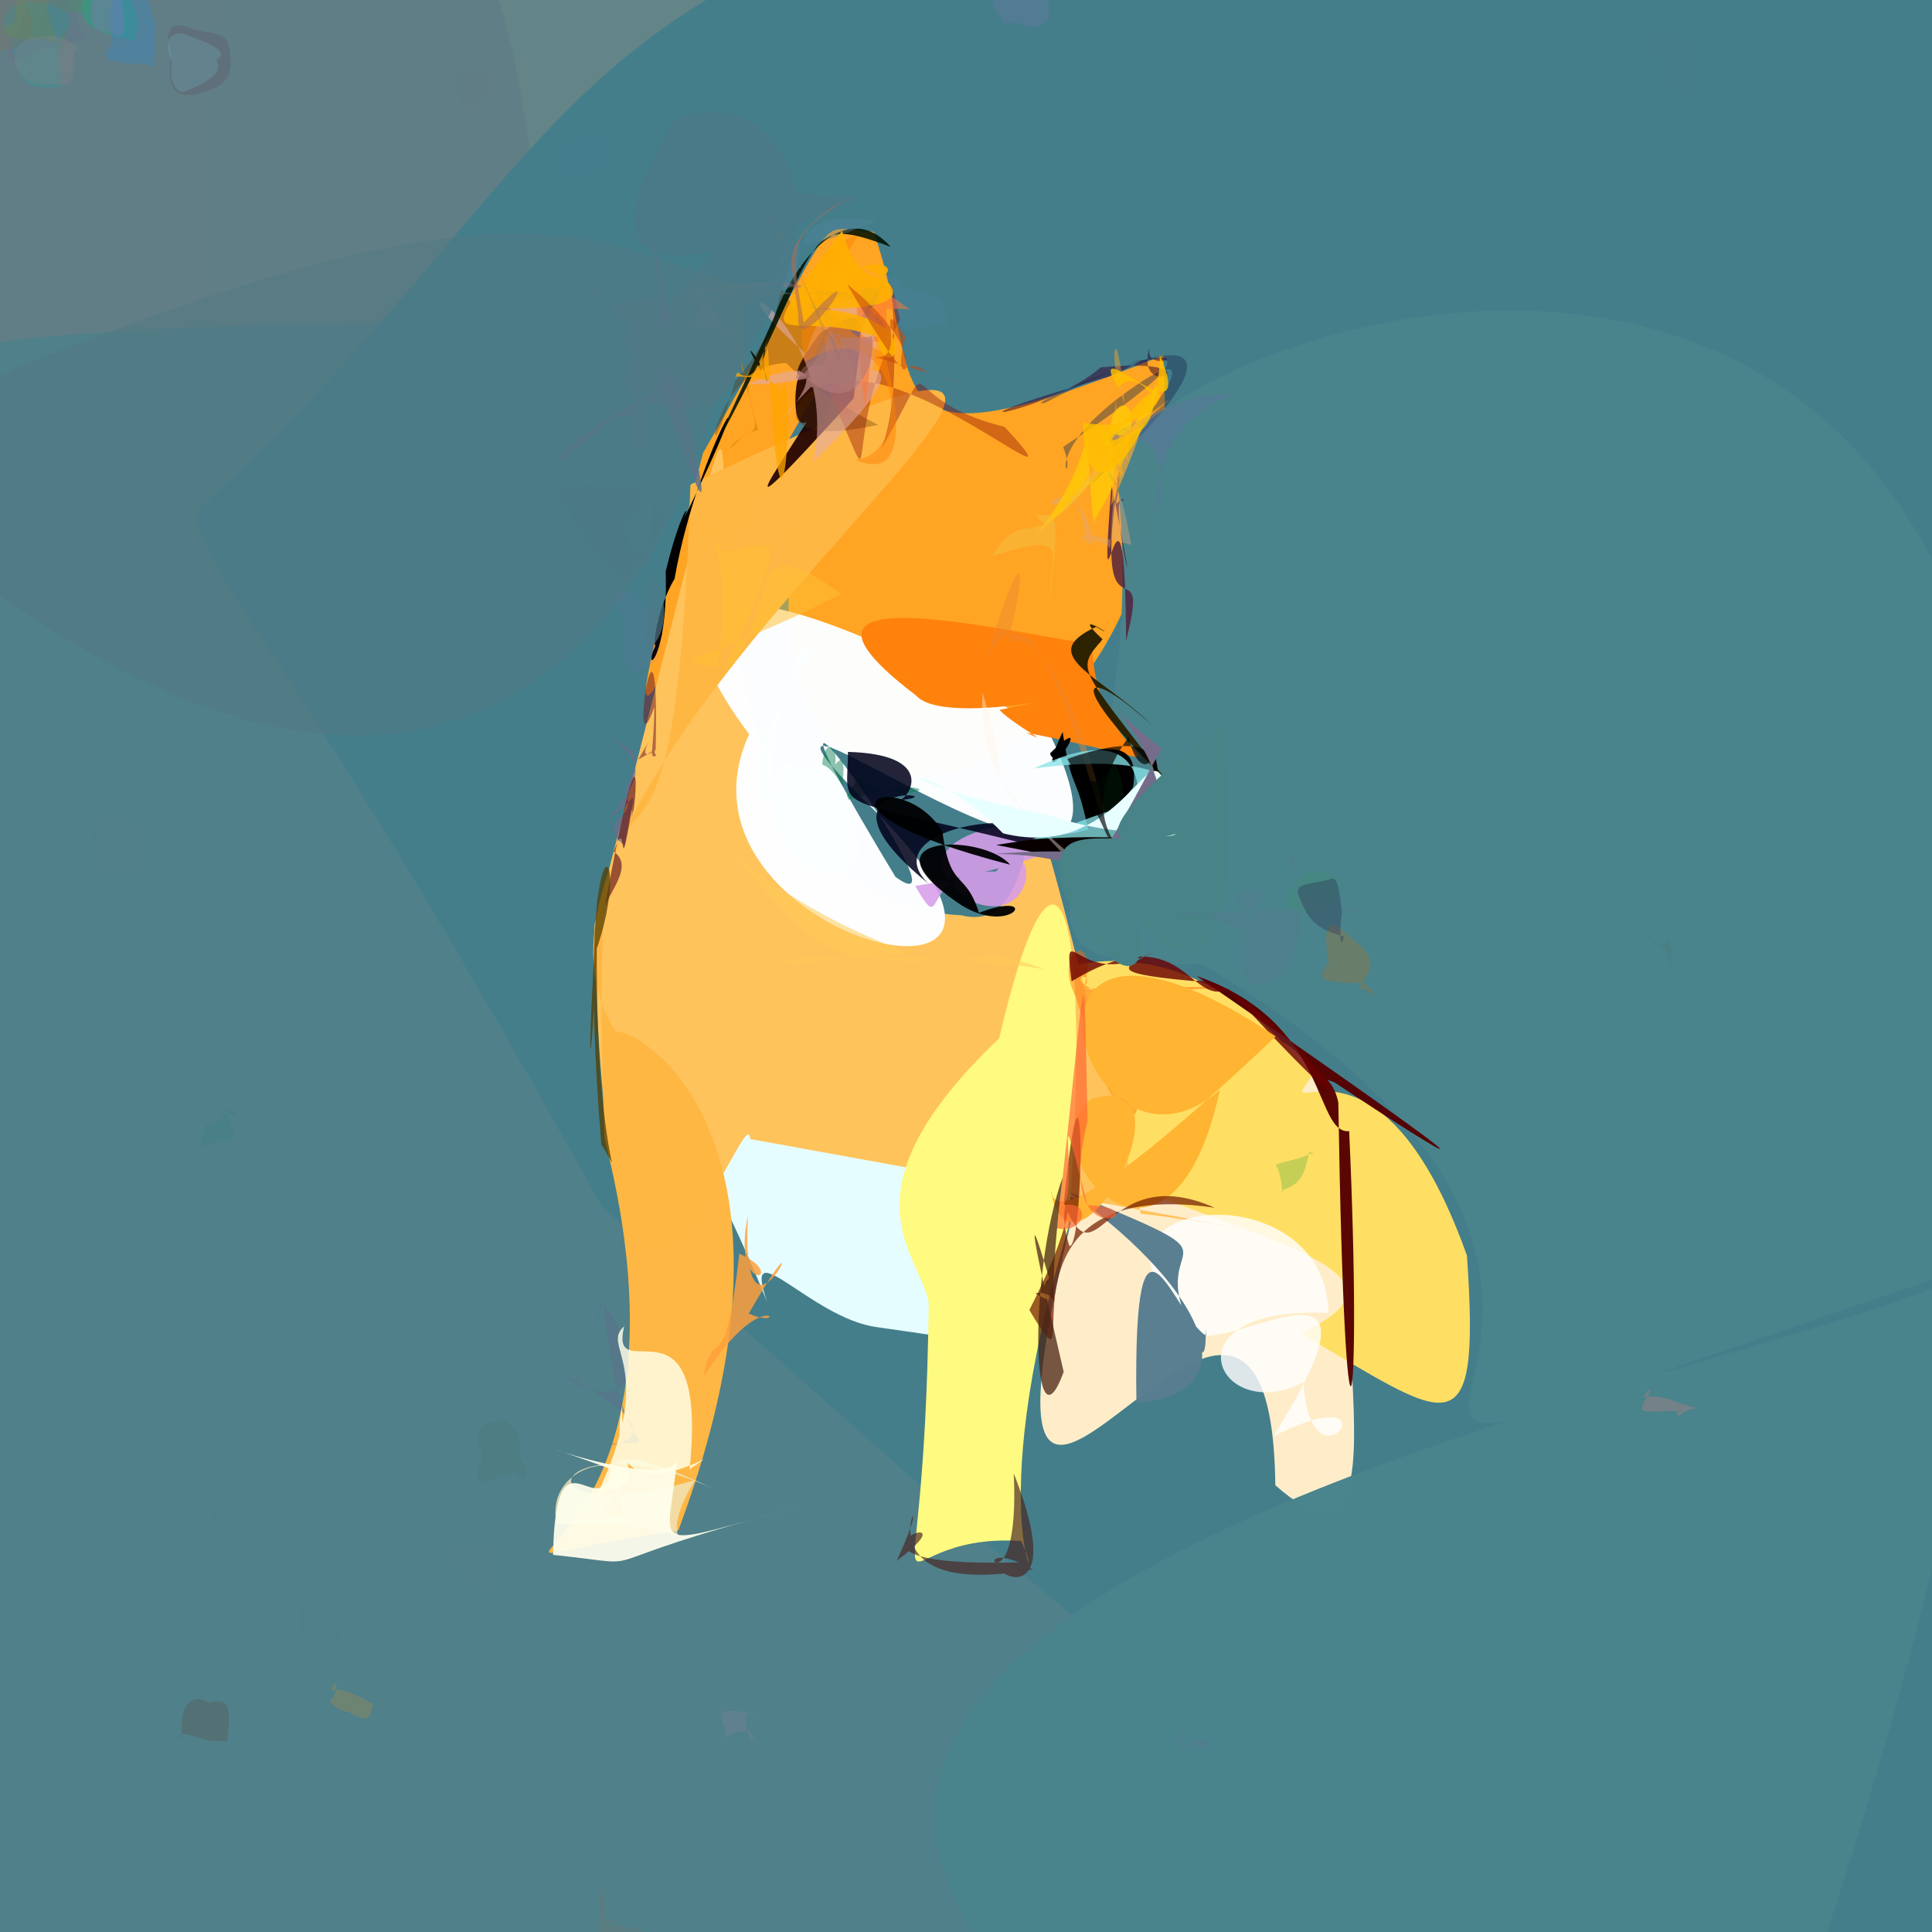 <?xml version="1.0" ?>
<svg xmlns="http://www.w3.org/2000/svg" version="1.1" width="512" height="512">
  <defs/>
  <g>
    <path stroke-width="0" fill="rgb(99, 133, 136)" opacity="1.03" stroke="rgb(139, 182, 153)" stroke-opacity="1.0" stroke-linecap="round" stroke-linejoin="round" d="M 223.798 2.513 C 161.923 4.575 193.451 50.392 67.523 130.237 C 58.177 122.419 55.588 110.844 52.616 86.841 C 57.407 -68.946 69.321 -69.693 85.618 -59.828 C 196.878 -32.084 204.852 -25.482 223.798 2.513"/>
    <path stroke-width="0" fill="rgb(97, 126, 134)" opacity="0.993" stroke="rgb(108, 164, 111)" stroke-opacity="1.0" stroke-linecap="round" stroke-linejoin="round" d="M 145.139 83.201 C 155.117 158.335 160.428 170.85 98.685 172.373 C -60.779 166.43 -47.741 136.505 -41.065 85.294 C -38.506 -35.473 -31.484 -40.575 48.649 -37.214 C 114.493 -39.501 134.158 -47.025 145.139 83.201"/>
    <path stroke-width="0" fill="rgb(80, 128, 137)" opacity="1.035" stroke="rgb(245, 97, 201)" stroke-opacity="1.0" stroke-linecap="round" stroke-linejoin="round" d="M 491.516 531.055 C 350.871 582.886 327.623 574.882 -39.528 555.348 C -75.762 413.137 -51.653 351.971 -48.41 136.376 C -55.071 98.174 -58.583 85.673 145.43 85.148 C 263.018 78.983 394.339 31.68 491.516 531.055"/>
    <path stroke-width="0" fill="rgb(68, 126, 139)" opacity="1.006" stroke="rgb(144, 236, 18)" stroke-opacity="1.0" stroke-linecap="round" stroke-linejoin="round" d="M 552.983 549.49 C 343.72 509.319 284.273 423.63 159.765 320.22 C 77.066 170.756 57.999 159.913 51.473 136.012 C 177.527 21.584 128.072 -31.56 449.241 -54.355 C 555.063 -124.773 573.009 -219.415 552.983 549.49"/>
    <path stroke-width="0" fill="rgb(262, 237, 202)" opacity="1.024" stroke="rgb(5, 212, 198)" stroke-opacity="1.0" stroke-linecap="round" stroke-linejoin="round" d="M 373.582 366.139 C 338.491 302.657 380.621 431.522 337.975 393.594 C 336.695 286.778 244.184 477.931 287.014 311.051 C 240.265 245.595 287.623 227.956 281.203 305.587 C 376.277 218.669 342.384 338.329 373.582 366.139"/>
    <path stroke-width="0" fill="rgb(230, 253, 259)" opacity="1.013" stroke="rgb(249, 203, 117)" stroke-opacity="1.0" stroke-linecap="round" stroke-linejoin="round" d="M 257.211 344.338 C 241.662 356.013 288.433 359.537 232.404 351.707 C 214.913 349.381 196.506 325.346 203.273 344.985 C 184.888 299.258 175.527 297.961 189.145 295.972 C 263.698 316.223 252.032 282.727 257.211 344.338"/>
    <path stroke-width="0" fill="rgb(263, 223, 99)" opacity="1.067" stroke="rgb(30, 163, 36)" stroke-opacity="1.0" stroke-linecap="round" stroke-linejoin="round" d="M 388.747 332.725 C 392.502 386.104 383.828 376.105 344.627 353.372 C 381.853 336.097 326.88 327.903 283.276 307.199 C 222.852 281.171 294.991 216.722 347.696 285.213 C 336.368 300.173 365.014 266.092 388.747 332.725"/>
    <path stroke-width="0" fill="rgb(270, 164, 35)" opacity="1.023" stroke="rgb(133, 105, 67)" stroke-opacity="1.0" stroke-linecap="round" stroke-linejoin="round" d="M 308.225 94.188 C 318.639 240.204 145.637 251.754 234.426 74.286 C 175.743 165.47 153.643 244.653 186.314 120.053 C 225.678 51.599 214.159 60.842 231.54 61.422 C 246.156 103.595 227.644 126.717 308.225 94.188"/>
    <path stroke-width="0" fill="rgb(285, 195, 92)" opacity="1.038" stroke="rgb(116, 144, 4)" stroke-opacity="1.0" stroke-linecap="round" stroke-linejoin="round" d="M 302.335 321.643 C 317.004 323.017 390.484 336.754 198.791 301.856 C 198.397 287.511 160.345 405.305 157.541 245.097 C 230.92 -34.373 144.235 236.977 254.851 242.57 C 286.786 250.675 257.595 143.593 302.335 321.643"/>
    <path stroke-width="0" fill="rgb(253, 258, 257)" opacity="0.988" stroke="rgb(156, 157, 240)" stroke-opacity="1.0" stroke-linecap="round" stroke-linejoin="round" d="M 228.684 211.782 C 299.841 279.772 171.272 249.161 199.14 193.332 C 305.858 312.868 169.622 120.731 238.664 234.634 C 181.529 189.635 142.146 117.189 277.691 193.45 C 315.528 270.123 178.321 160.872 228.684 211.782"/>
    <path stroke-width="0" fill="rgb(297, 183, 68)" opacity="0.993" stroke="rgb(91, 111, 177)" stroke-opacity="1.0" stroke-linecap="round" stroke-linejoin="round" d="M 169.046 280.485 C 137.737 261.035 228.499 275.125 179.756 405.587 C 98.39 417.02 191.574 424.749 160.203 301.754 C 154.87 157.894 178.166 280.04 182.963 128.412 C 371.084 39.021 98.983 212.213 169.046 280.485"/>
    <path stroke-width="0" fill="rgb(276, 250, 128)" opacity="1.014" stroke="rgb(170, 171, 53)" stroke-opacity="1.0" stroke-linecap="round" stroke-linejoin="round" d="M 283.115 325.364 C 258.91 405.912 278.53 425.102 270.603 408.37 C 229.833 405.782 244.972 444.911 246.124 345.239 C 243.649 331.772 221.829 316.163 264.786 275.161 C 279.71 210.969 289.833 237.688 283.115 325.364"/>
    <path stroke-width="0" fill="rgb(241, 229, 188)" opacity="0.801" stroke="rgb(80, 92, 145)" stroke-opacity="1.0" stroke-linecap="round" stroke-linejoin="round" d="M 159.639 400.285 C 177.488 383.249 143.372 384.615 147.53 403.921 C 200.262 403.586 168.758 417.32 184.18 392.245 C 134.4 406.897 145.434 374.945 189.173 394.559 C 139.553 371.09 177.34 408.814 159.639 400.285"/>
    <path stroke-width="0" fill="rgb(269, 160, 60)" opacity="0.838" stroke="rgb(166, 64, 118)" stroke-opacity="1.0" stroke-linecap="round" stroke-linejoin="round" d="M 195.937 332.242 C 209.862 338.437 193.522 344.472 198.211 322.103 C 195.911 366.477 219.401 311.544 198.433 348.094 C 209.618 353.203 202.814 338.885 186.244 365.232 C 189.575 349.213 191.753 368.183 195.937 332.242"/>
    <path stroke-width="0" fill="rgb(286, 272, 238)" opacity="0.936" stroke="rgb(50, 94, 209)" stroke-opacity="1.0" stroke-linecap="round" stroke-linejoin="round" d="M 179.574 385.236 C 177.23 412.401 169.342 410.314 213.715 398.836 C 148.692 415.647 176.966 415.278 146.561 412.051 C 147.258 376.511 158.679 404.825 161.95 389.316 C 119.963 374.15 181.734 398.939 179.574 385.236"/>
    <path stroke-width="0" fill="rgb(73, 131, 139)" opacity="0.991" stroke="rgb(72, 30, 75)" stroke-opacity="1.0" stroke-linecap="round" stroke-linejoin="round" d="M 443.409 624.122 C -27.958 436.508 497.737 363.215 520.661 336.221 C 264.656 422.476 495.402 361.081 318.786 255.591 C 246.376 257.563 309.807 225.144 295.213 120.121 C 343.998 61.226 696.791 -14.586 443.409 624.122"/>
    <path stroke-width="0" fill="rgb(207, 126, -2)" opacity="0.573" stroke="rgb(146, 236, 81)" stroke-opacity="1.0" stroke-linecap="round" stroke-linejoin="round" d="M 193.776 83.781 C 199.202 114.325 203.444 112.509 196.594 115.723 C 190.665 122.654 194.508 115.251 200.833 113.953 C 198.468 103.818 197.748 103.227 198.556 105.201 C 197.327 97.301 201.462 117.026 193.776 83.781"/>
    <path stroke-width="0" fill="rgb(83, 34, 60)" opacity="0.841" stroke="rgb(33, 182, 73)" stroke-opacity="1.0" stroke-linecap="round" stroke-linejoin="round" d="M 294.549 128.423 C 304.564 177.215 292.462 128.249 298.056 132.591 C 294.413 132.381 295.9 138.348 297.048 122.16 C 288.242 175.879 305.78 141.352 298.424 169.757 C 298.114 109.331 290.754 178.961 294.549 128.423"/>
    <path stroke-width="0" fill="rgb(276, 130, 12)" opacity="1.139" stroke="rgb(149, 5, 211)" stroke-opacity="1.0" stroke-linecap="round" stroke-linejoin="round" d="M 271.926 194.157 C 280.063 197.972 268.519 192.057 264.864 188.129 C 293.728 181.955 250.232 192.745 242.822 184.359 C 187.339 142.22 310.272 179.697 289.488 168.37 C 288.302 205.439 327.232 204.96 271.926 194.157"/>
    <path stroke-width="0" fill="rgb(26, 43, 81)" opacity="0.423" stroke="rgb(172, 68, 187)" stroke-opacity="1.0" stroke-linecap="round" stroke-linejoin="round" d="M 301.177 102.065 C 294.985 106.578 333.349 77.392 288.665 128.8 C 327.269 93.438 322.26 83.376 276.944 106.753 C 265.632 109.193 351.526 72.413 281.76 118.44 C 286.569 131.111 272.54 121.367 301.177 102.065"/>
    <path stroke-width="0" fill="rgb(49, -15, 49)" opacity="0.507" stroke="rgb(63, 146, 150)" stroke-opacity="1.0" stroke-linecap="round" stroke-linejoin="round" d="M 293.552 99.885 C 287.891 102.393 309.244 93.398 299.426 96.047 C 319.304 92.186 302.702 99.914 304.683 91.698 C 300.066 107.89 325.06 94.362 291.68 97.344 C 278.257 109.429 239.49 115.332 293.552 99.885"/>
    <path stroke-width="0" fill="rgb(-11, -21, -42)" opacity="0.992" stroke="rgb(56, 242, 114)" stroke-opacity="1.0" stroke-linecap="round" stroke-linejoin="round" d="M 176.42 151.433 C 180.902 132.941 184.182 132.15 179.903 140.196 C 206.725 85.652 185.159 116.493 178.768 153.39 C 173.01 163.044 172.046 178.138 175.548 167.866 C 168.107 179.413 177.218 178.723 176.42 151.433"/>
    <path stroke-width="0" fill="rgb(32, -14, -17)" opacity="0.916" stroke="rgb(178, 75, 207)" stroke-opacity="1.0" stroke-linecap="round" stroke-linejoin="round" d="M 217.316 88.327 C 231.223 79.682 228.649 83.996 226.233 105.547 C 180.603 155.813 216.445 112.238 223.038 94.877 C 208.927 130.296 209.866 100.29 212.048 99.398 C 225.953 90.499 200.533 110.775 217.316 88.327"/>
    <path stroke-width="0" fill="rgb(-30, -14, 2)" opacity="1.025" stroke="rgb(224, 148, 224)" stroke-opacity="1.0" stroke-linecap="round" stroke-linejoin="round" d="M 288.895 222.4 C 291.849 210.74 283.546 230.459 300.264 208.679 C 303.386 188.541 278.694 205.653 278.324 199.601 C 293.152 185.199 271.655 215.529 281.617 193.949 C 284.246 211.336 285.046 203.073 288.895 222.4"/>
    <path stroke-width="0" fill="rgb(72, 36, 33)" opacity="0.675" stroke="rgb(108, 154, 4)" stroke-opacity="1.0" stroke-linecap="round" stroke-linejoin="round" d="M 237.63 413.629 C 252.446 381.663 220.458 425.662 273.836 415.874 C 249.227 409.028 286.885 436.665 268.663 390.493 C 270.371 428.014 255.286 408.052 270.042 414.044 C 210.315 415.731 261.588 395.698 237.63 413.629"/>
    <path stroke-width="0" fill="rgb(93, 111, 138)" opacity="0.542" stroke="rgb(168, 73, 157)" stroke-opacity="1.0" stroke-linecap="round" stroke-linejoin="round" d="M 147.669 363.431 C 194.361 386.85 141.821 383.118 167.807 382.36 C 173.047 382.024 163.097 382.558 159.942 344.669 C 147.162 384.323 154.716 363.479 159.539 344.821 C 172.544 362.178 167.173 377.526 147.669 363.431"/>
    <path stroke-width="0" fill="rgb(81, 42, -19)" opacity="0.312" stroke="rgb(34, 76, 145)" stroke-opacity="1.0" stroke-linecap="round" stroke-linejoin="round" d="M 232.714 112.59 C 196.346 120.597 213.262 96.251 227.191 102.652 C 192.905 64.84 218.697 72.572 194.794 101.093 C 182.67 144.287 190.502 72.306 226.334 105.111 C 231.416 74.565 171.054 80.876 232.714 112.59"/>
    <path stroke-width="0" fill="rgb(110, 29, 41)" opacity="0.534" stroke="rgb(146, 166, 166)" stroke-opacity="1.0" stroke-linecap="round" stroke-linejoin="round" d="M 173.922 200.223 C 171.821 201.282 173.326 198.791 173.416 187.385 C 166.154 207.776 174.903 148.778 173.755 198.74 C 166.842 203.741 175.936 189.776 169.149 201.281 C 176.936 197.011 172.097 198.156 173.922 200.223"/>
    <path stroke-width="0" fill="rgb(134, -36, -82)" opacity="0.373" stroke="rgb(228, 93, 111)" stroke-opacity="1.0" stroke-linecap="round" stroke-linejoin="round" d="M 233.566 118.926 C 241.542 98.491 232.294 57.063 238.522 84.578 C 221.446 119.234 235.068 137.966 219.334 102.888 C 238.047 91.114 290.312 139.24 266.234 113.144 C 234.397 105.211 250.638 89.325 233.566 118.926"/>
    <path stroke-width="0" fill="rgb(226, 172, 173)" opacity="0.565" stroke="rgb(205, 179, 25)" stroke-opacity="1.0" stroke-linecap="round" stroke-linejoin="round" d="M 198.268 101.708 C 237.212 85.876 186.634 131.862 214.874 102.555 C 247.875 111.068 226.106 53.06 213.534 93.729 C 181.182 65.263 223.519 84.238 215.545 122.296 C 256.628 82.496 217.051 103.685 198.268 101.708"/>
    <path stroke-width="0" fill="rgb(217, 170, 132)" opacity="0.398" stroke="rgb(205, 145, 103)" stroke-opacity="1.0" stroke-linecap="round" stroke-linejoin="round" d="M 289.906 145.044 C 285.853 119.318 269.902 140.444 284.71 131.182 C 292.491 152.368 280.029 138.244 293.762 144.611 C 295.234 151.302 293.328 109.293 299.832 144.403 C 275.148 137.734 293.49 146.05 289.906 145.044"/>
    <path stroke-width="0" fill="rgb(110, 109, 139)" opacity="0.693" stroke="rgb(177, 115, 184)" stroke-opacity="1.0" stroke-linecap="round" stroke-linejoin="round" d="M 154.429 189.603 C 169.413 201.903 171.184 197.133 165.489 210.097 C 169.945 217.485 156.78 216.874 165.514 224.099 C 168.49 206.301 169.864 210.856 161.373 217.022 C 172.865 202.516 170.219 201.696 154.429 189.603"/>
    <path stroke-width="0" fill="rgb(215, 157, 233)" opacity="0.875" stroke="rgb(248, 218, 2)" stroke-opacity="1.0" stroke-linecap="round" stroke-linejoin="round" d="M 290.848 225.267 C 301.117 194.359 318.784 222.145 242.535 234.8 C 251.072 249.325 242.953 230.594 263.908 230.95 C 275.095 218.542 275.861 245.163 258.631 239.336 C 227.432 220.623 287.015 210.206 290.848 225.267"/>
    <path stroke-width="0" fill="rgb(-15, 120, 74)" opacity="0.443" stroke="rgb(186, 43, 132)" stroke-opacity="1.0" stroke-linecap="round" stroke-linejoin="round" d="M 217.87 207.951 C 229.549 187.327 217.878 224.101 227.305 205.96 C 245.231 216.813 256.011 201.388 218.28 213.997 C 215.728 192.371 223.023 196.759 221.12 203.425 C 211.763 215.415 239.845 232.419 217.87 207.951"/>
    <path stroke-width="0" fill="rgb(269, 107, -23)" opacity="0.459" stroke="rgb(88, 236, 179)" stroke-opacity="1.0" stroke-linecap="round" stroke-linejoin="round" d="M 285.181 264.345 C 278.413 251.356 291.577 245.778 287.327 261.654 C 290.927 257.01 280.549 258.586 291.54 263.128 C 325.636 262.134 342.072 260.745 286.335 262.047 C 307.644 259.746 306.78 338.134 285.181 264.345"/>
    <path stroke-width="0" fill="rgb(-49, -22, 25)" opacity="0.858" stroke="rgb(41, 158, 147)" stroke-opacity="1.0" stroke-linecap="round" stroke-linejoin="round" d="M 224.708 199.261 C 224.749 216.679 217.727 209.663 281.973 226.196 C 278.877 211.191 230.42 218.893 245.98 234.128 C 211.369 205.734 255.236 210.542 238.442 212.022 C 241.406 211.071 247.779 199.871 224.708 199.261"/>
    <path stroke-width="0" fill="rgb(42, 33, -14)" opacity="0.981" stroke="rgb(238, 156, 136)" stroke-opacity="1.0" stroke-linecap="round" stroke-linejoin="round" d="M 305.164 192.08 C 291.716 178.846 274.11 173.667 290.469 166.129 C 298.445 170.787 282.232 160.123 292.186 169.417 C 285.108 177.697 285.613 176.166 309.343 207.095 C 280.955 179.096 287.144 175.677 305.164 192.08"/>
    <path stroke-width="0" fill="rgb(90, 13, 25)" opacity="0.624" stroke="rgb(186, 79, 101)" stroke-opacity="1.0" stroke-linecap="round" stroke-linejoin="round" d="M 167.357 215.027 C 168.077 213.254 167.066 220.114 167.59 213.858 C 167.55 223.917 172.332 174.591 159.935 242.143 C 159.573 238.299 168.749 229.77 162.651 225.723 C 166.484 214.086 163.656 236.532 167.357 215.027"/>
    <path stroke-width="0" fill="rgb(81, 62, 0)" opacity="0.738" stroke="rgb(57, 64, 14)" stroke-opacity="1.0" stroke-linecap="round" stroke-linejoin="round" d="M 157.332 267.575 C 157.567 266.904 157.601 284.567 157.542 253.156 C 169.251 221.214 151.629 208.671 159.349 303.316 C 166.786 314.599 156.709 310.309 158.309 237.352 C 155.009 294.423 156.958 277.796 157.332 267.575"/>
    <path stroke-width="0" fill="rgb(261, 261, 260)" opacity="0.816" stroke="rgb(6, 17, 173)" stroke-opacity="1.0" stroke-linecap="round" stroke-linejoin="round" d="M 345.428 366.281 C 347.319 398.332 371.94 363.501 337.473 380.597 C 375.908 319.425 314.29 368.113 314.431 349.377 C 279.345 317.429 351.182 308.965 352.074 347.9 C 308.022 345.961 322.544 378.318 345.428 366.281"/>
    <path stroke-width="0" fill="rgb(85, -6, -42)" opacity="0.965" stroke="rgb(136, 228, 252)" stroke-opacity="1.0" stroke-linecap="round" stroke-linejoin="round" d="M 317.108 258.659 C 411.209 323.624 382.793 306.217 353.573 286.792 C 342.312 283.148 352.803 282.081 354.668 292.227 C 356.439 404.237 361.106 377.646 357.545 299.778 C 348.099 300.538 352.46 270.792 317.108 258.659"/>
    <path stroke-width="0" fill="rgb(-13, -10, 2)" opacity="0.952" stroke="rgb(81, 97, 150)" stroke-opacity="1.0" stroke-linecap="round" stroke-linejoin="round" d="M 249.733 220.314 C 238.969 202.557 207.616 213.697 267.688 229.144 C 260.435 220.745 227.897 221.134 253.243 238.848 C 267.745 249.335 276.977 235.295 259.442 241.906 C 255.732 230.268 251.832 236.353 249.733 220.314"/>
    <path stroke-width="0" fill="rgb(291, 289, 233)" opacity="0.833" stroke="rgb(160, 222, 69)" stroke-opacity="1.0" stroke-linecap="round" stroke-linejoin="round" d="M 182.753 389.352 C 198.623 378.443 158.621 407.787 164.816 372.565 C 165.169 396.229 172.123 390.008 158.01 396.515 C 174.628 361.942 158.937 356.965 165.415 351.501 C 161.19 368.991 187.782 339.921 182.753 389.352"/>
    <path stroke-width="0" fill="rgb(88, 126, 144)" opacity="0.987" stroke="rgb(47, 242, 175)" stroke-opacity="1.0" stroke-linecap="round" stroke-linejoin="round" d="M 317.23 355.505 C 320.445 365.294 319.242 346.05 319.678 353.964 C 311.284 349.461 300.245 309.111 301.162 371.812 C 334.432 368.526 315.383 338.316 283.389 315.963 C 335.722 337.064 300.245 325.016 317.23 355.505"/>
    <path stroke-width="0" fill="rgb(105, -32, -53)" opacity="0.807" stroke="rgb(241, 186, 64)" stroke-opacity="1.0" stroke-linecap="round" stroke-linejoin="round" d="M 283.993 260.069 C 281.485 241.017 286.083 263.841 306.26 251.87 C 299.75 255.953 290.541 257.676 316.193 259.981 C 333.668 256.613 385.729 327.891 325.576 262.097 C 315.002 267.208 313.611 242.16 283.993 260.069"/>
    <path stroke-width="0" fill="rgb(-60, 17, 1)" opacity="0.87" stroke="rgb(132, 6, 52)" stroke-opacity="1.0" stroke-linecap="round" stroke-linejoin="round" d="M 203.246 100.988 C 204.024 98.857 194.15 85.692 201.796 98.444 C 201.597 88.344 216.78 60.026 188.574 120.081 C 219.72 64.212 210.522 55.835 236.072 65.438 C 218.991 46.181 198.278 89.686 203.246 100.988"/>
    <path stroke-width="0" fill="rgb(8, -26, -28)" opacity="1.035" stroke="rgb(182, 100, 144)" stroke-opacity="1.0" stroke-linecap="round" stroke-linejoin="round" d="M 305.647 199.111 C 301.807 194.799 313.343 222.147 303.071 223.129 C 298.749 194.252 318.193 204.929 296.608 222.788 C 289.435 225.377 323.451 235.744 263.998 223.926 C 286.124 220.293 312.899 219.282 305.647 199.111"/>
    <path stroke-width="0" fill="rgb(162, 114, 114)" opacity="0.451" stroke="rgb(140, 149, 245)" stroke-opacity="1.0" stroke-linecap="round" stroke-linejoin="round" d="M 216.074 77.597 C 227.958 96.551 203.578 96.713 215.683 101.227 C 230.83 69.906 206.835 73.426 181.618 77.285 C 203.162 84.234 177.637 102.154 186.326 77.985 C 218.653 71.165 246.074 84.889 216.074 77.597"/>
    <path stroke-width="0" fill="rgb(278, 181, 50)" opacity="0.985" stroke="rgb(86, 245, 59)" stroke-opacity="1.0" stroke-linecap="round" stroke-linejoin="round" d="M 278.561 315.862 C 279.498 313.836 272.848 336.631 338.059 274.67 C 258.42 221.191 286.439 320.904 323.308 288.816 C 310.014 349.927 271.538 304.894 289.115 291.281 C 318.438 282.28 284.215 345.755 278.561 315.862"/>
    <path stroke-width="0" fill="rgb(259, 242, 230)" opacity="0.4" stroke="rgb(240, 203, 160)" stroke-opacity="1.0" stroke-linecap="round" stroke-linejoin="round" d="M 260.345 183.552 C 259.583 203.246 266.794 214.252 296.379 236.474 C 300.89 216.611 308.971 217.464 306.385 210.027 C 309.627 256.75 268.847 231.061 285.826 230.638 C 256.261 199.35 270.044 214.267 260.345 183.552"/>
    <path stroke-width="0" fill="rgb(116, 30, 1)" opacity="0.72" stroke="rgb(88, 37, 250)" stroke-opacity="1.0" stroke-linecap="round" stroke-linejoin="round" d="M 272.789 347.165 C 291.231 311.058 278.069 314.235 283.405 330.172 C 287.374 331.36 287.757 261.443 281.911 318.852 C 291.026 341.223 292.302 306.966 321.924 320.07 C 257.669 310.61 290.496 376.85 272.789 347.165"/>
    <path stroke-width="0" fill="rgb(81, 132, 158)" opacity="0.374" stroke="rgb(126, 163, 93)" stroke-opacity="1.0" stroke-linecap="round" stroke-linejoin="round" d="M 202.533 75.725 C 210.361 65.584 218.307 73.589 206.129 70.245 C 209.978 61.856 209.793 30.832 208.485 61.792 C 208.159 69.861 229.353 59.326 232.346 58.655 C 200.248 52.443 219.881 82.984 202.533 75.725"/>
    <path stroke-width="0" fill="rgb(76, 121, 135)" opacity="0.812" stroke="rgb(209, 48, 130)" stroke-opacity="1.0" stroke-linecap="round" stroke-linejoin="round" d="M 227.766 52.497 C 194.151 50.728 182.408 44.956 188.891 67.046 C 161.347 98.369 156.715 107.572 183.85 108.402 C 232.548 63.306 207.222 18.951 178.815 31.711 C 148.248 81.568 188.284 70.685 227.766 52.497"/>
    <path stroke-width="0" fill="rgb(284, 117, 52)" opacity="0.567" stroke="rgb(24, 219, 248)" stroke-opacity="1.0" stroke-linecap="round" stroke-linejoin="round" d="M 229.139 107.779 C 226.836 86.986 225.104 80.532 241.109 82.029 C 215.345 63.324 229.986 74.907 226.601 87.386 C 235.965 94.406 235.294 89.874 234.565 75.539 C 227.9 80.494 236.289 58.403 229.139 107.779"/>
    <path stroke-width="0" fill="rgb(283, 129, -6)" opacity="0.477" stroke="rgb(103, 59, 33)" stroke-opacity="1.0" stroke-linecap="round" stroke-linejoin="round" d="M 227.211 62.551 C 210.241 66.089 214.696 83.516 234.525 93.765 C 240.662 118.695 236.781 126.261 226.668 121.854 C 243.09 120.469 238.039 80.618 213.327 95.916 C 210.037 79.343 216.062 82.465 227.211 62.551"/>
    <path stroke-width="0" fill="rgb(266, 165, -34)" opacity="0.768" stroke="rgb(185, 2, 196)" stroke-opacity="1.0" stroke-linecap="round" stroke-linejoin="round" d="M 174.941 95.9 C 193.917 80.111 194.423 113.679 203.533 92.21 C 207.62 175.592 211.761 78.14 206.021 106.978 C 211.289 93.905 178.536 104.999 176.549 94.306 C 196.038 109.004 196.315 79.766 174.941 95.9"/>
    <path stroke-width="0" fill="rgb(91, 114, 142)" opacity="0.834" stroke="rgb(66, 116, 174)" stroke-opacity="1.0" stroke-linecap="round" stroke-linejoin="round" d="M 179.845 101.226 C 178.227 94.905 197.003 168.009 175.596 103.883 C 151.207 112.027 134.208 136.229 162.306 110.877 C 177.375 109.473 178.466 101.429 172.701 62.343 C 185.491 115.239 179.801 112.584 179.845 101.226"/>
    <path stroke-width="0" fill="rgb(179, 124, 125)" opacity="0.637" stroke="rgb(72, 96, 46)" stroke-opacity="1.0" stroke-linecap="round" stroke-linejoin="round" d="M 222.438 88.524 C 214.022 89.321 253.05 93.329 221.923 76.759 C 239.693 82.494 229.728 118.336 211.761 98.035 C 206.006 109.006 233.76 78.626 212.467 80.518 C 221.569 82.218 224.603 101.228 222.438 88.524"/>
    <path stroke-width="0" fill="rgb(82, 121, 130)" opacity="0.53" stroke="rgb(147, 244, 164)" stroke-opacity="1.0" stroke-linecap="round" stroke-linejoin="round" d="M 227.727 77.429 C 177.854 77.102 208.499 83.631 190.676 101.811 C 174.805 167.393 108.802 264.33 -46.494 119.645 C 179.947 16.662 156.591 84.249 226.857 77.454 C 239.018 71.751 229.657 89.068 227.727 77.429"/>
    <path stroke-width="0" fill="rgb(79, 122, 133)" opacity="1.016" stroke="rgb(109, 130, 136)" stroke-opacity="1.0" stroke-linecap="round" stroke-linejoin="round" d="M 198.024 93.858 C 196.648 83.852 154.959 80.594 168.318 94.473 C 181.421 126.058 155.746 136.602 176.653 77.238 C 153.339 86.376 162.364 73.173 156.255 76.58 C 184.059 99.887 183.796 122.473 198.024 93.858"/>
    <path stroke-width="0" fill="rgb(92, 115, 158)" opacity="0.491" stroke="rgb(70, 32, 100)" stroke-opacity="1.0" stroke-linecap="round" stroke-linejoin="round" d="M 287.281 119.068 C 298.661 112.617 288.169 121.696 298.652 131.067 C 280.196 118.791 314.263 102.791 306.43 136.492 C 306.293 122.614 311.315 107.15 333.059 102.798 C 319.966 107.193 321.612 99.806 287.281 119.068"/>
    <path stroke-width="0" fill="rgb(259, 102, 51)" opacity="0.669" stroke="rgb(47, 230, 138)" stroke-opacity="1.0" stroke-linecap="round" stroke-linejoin="round" d="M 281.884 319.335 C 286.048 313.537 278.581 281.313 288.205 319.409 C 309.253 319.883 278.615 335.428 288.234 297.067 C 286.967 244.464 288.319 254.352 280.087 325.47 C 286.997 327.361 290.045 318.313 281.884 319.335"/>
    <path stroke-width="0" fill="rgb(262, 170, 42)" opacity="0.439" stroke="rgb(224, 116, 184)" stroke-opacity="1.0" stroke-linecap="round" stroke-linejoin="round" d="M 302.705 114.495 C 290.424 102.039 296.634 68.081 298.914 121.826 C 293.819 118.776 297.404 90.947 294.479 117.619 C 305.138 137.421 284.232 116.4 290.992 126.664 C 291.187 118.287 283.863 111.675 302.705 114.495"/>
    <path stroke-width="0" fill="rgb(272, 209, 1)" opacity="0.687" stroke="rgb(230, 175, 178)" stroke-opacity="1.0" stroke-linecap="round" stroke-linejoin="round" d="M 306.446 101.647 C 298.307 118.984 287.577 130.694 274.424 141.723 C 292.964 120.152 286.067 99.835 289.755 138.417 C 314.867 96.004 283.884 102.137 298.186 127.064 C 280.364 99.309 305.326 131.326 306.446 101.647"/>
    <path stroke-width="0" fill="rgb(267, 171, 42)" opacity="0.653" stroke="rgb(203, 244, 116)" stroke-opacity="1.0" stroke-linecap="round" stroke-linejoin="round" d="M 280.596 135.417 C 296.091 120.279 296.677 102.371 294.512 133.894 C 311.029 95.637 294.363 125.298 302.772 110.751 C 305.526 112.414 281.523 126.215 310.012 105.799 C 288.554 124.835 296.674 117.802 280.596 135.417"/>
    <path stroke-width="0" fill="rgb(243, 190, 64)" opacity="0.542" stroke="rgb(65, 216, 8)" stroke-opacity="1.0" stroke-linecap="round" stroke-linejoin="round" d="M 296.803 117.003 C 278.789 136.514 278.344 143.214 274.516 136.149 C 278.028 138.658 282.128 128.587 277.95 160.576 C 278.114 146.305 284.935 140.44 262.903 147.365 C 272.933 131.171 273.217 152.873 296.803 117.003"/>
    <path stroke-width="0" fill="rgb(73, 36, 19)" opacity="0.746" stroke="rgb(90, 90, 4)" stroke-opacity="1.0" stroke-linecap="round" stroke-linejoin="round" d="M 274.362 342.759 C 280.961 346.54 274.074 342.142 278.048 338.745 C 275.643 330.767 268.992 308.147 281.89 363.572 C 273.276 387.063 272.626 336.633 281.623 311.979 C 275.679 359.857 283.916 340.922 274.362 342.759"/>
    <path stroke-width="0" fill="rgb(235, 134, 51)" opacity="0.432" stroke="rgb(221, 115, 83)" stroke-opacity="1.0" stroke-linecap="round" stroke-linejoin="round" d="M 298.093 239.45 C 306.045 183.154 315.771 209.108 298.713 238.347 C 281.785 183.572 273.945 153.701 261.456 174.397 C 270.224 144.715 273.284 145.565 267.047 170.31 C 275.745 165.786 288.213 187.297 298.093 239.45"/>
    <path stroke-width="0" fill="rgb(76, 122, 134)" opacity="0.693" stroke="rgb(17, 64, 56)" stroke-opacity="1.0" stroke-linecap="round" stroke-linejoin="round" d="M 165.24 139.43 C 177.885 121.521 171.29 129.557 171.193 172.345 C 180.568 167.484 176.182 142.486 158.453 147.493 C 177.016 153.48 189.286 122.507 147.396 129.394 C 160.151 154.568 174.612 162.716 165.24 139.43"/>
    <path stroke-width="0" fill="rgb(257, 192, 50)" opacity="0.52" stroke="rgb(33, 3, 29)" stroke-opacity="1.0" stroke-linecap="round" stroke-linejoin="round" d="M 223 157.413 C 194.54 136.942 207.816 163.753 191.748 178.175 C 211.158 136.099 205.105 144.556 191.858 146.217 C 179.162 134.084 196.477 137.144 190.07 176.898 C 174.756 174.482 185.984 176.194 223 157.413"/>
    <path stroke-width="0" fill="rgb(-38, 17, 4)" opacity="0.783" stroke="rgb(162, 125, 252)" stroke-opacity="1.0" stroke-linecap="round" stroke-linejoin="round" d="M 296.704 218.968 C 294.36 271.459 279.927 208.63 303.929 243.184 C 287.139 220.019 299.698 210.1 299.723 231.743 C 296.421 184.911 294.713 210.1 288.998 206.772 C 291.151 225.981 319.802 254.826 296.704 218.968"/>
    <path stroke-width="0" fill="rgb(165, 159, 128)" opacity="0.753" stroke="rgb(199, 73, 61)" stroke-opacity="1.0" stroke-linecap="round" stroke-linejoin="round" d="M 319.194 213.91 C 303.576 218.706 295.755 222.78 317.019 234.574 C 302.019 224.156 306.314 215.797 285.294 239.004 C 304.919 245.377 312.015 235.179 297.938 234.302 C 300.213 229.159 322.413 206.724 319.194 213.91"/>
    <path stroke-width="0" fill="rgb(135, 227, 231)" opacity="0.771" stroke="rgb(91, 211, 235)" stroke-opacity="1.0" stroke-linecap="round" stroke-linejoin="round" d="M 274.082 203.644 C 283.759 199.085 315.435 185.507 295.112 240.462 C 307.761 237.17 336.597 218.412 273.49 222.415 C 305.456 210.441 312.268 207.803 313.923 217.908 C 317.279 200.62 291.627 201.275 274.082 203.644"/>
    <path stroke-width="0" fill="rgb(251, 263, 256)" opacity="1.046" stroke="rgb(247, 230, 75)" stroke-opacity="1.0" stroke-linecap="round" stroke-linejoin="round" d="M 201.207 213.209 C 208.731 213.684 200.383 196.862 215.196 204.192 C 216.502 199.333 225.371 204.411 228.005 225.365 C 222.726 239.964 189.776 231.868 211.91 172.785 C 222.942 170.055 198.308 185.583 201.207 213.209"/>
    <path stroke-width="0" fill="rgb(232, 267, 284)" opacity="1.016" stroke="rgb(63, 27, 242)" stroke-opacity="1.0" stroke-linecap="round" stroke-linejoin="round" d="M 303.221 227.065 C 284.697 225.622 311.917 214.21 309.453 213.167 C 306.1 186.561 299.77 229.214 265.824 220.846 C 244.827 199.162 224.768 205.205 278.04 216.095 C 319.597 229.69 330.695 205.33 303.221 227.065"/>
    <path stroke-width="0" fill="rgb(-32, -28, -2)" opacity="0.653" stroke="rgb(69, 96, 95)" stroke-opacity="1.0" stroke-linecap="round" stroke-linejoin="round" d="M 299.109 195.303 C 278.06 224.362 311.874 239.312 321.442 232.755 C 301.408 239.808 287.782 246.233 299.421 232.673 C 301.622 247.731 300.535 231.646 282.91 201.156 C 316.004 189.125 302.925 213.974 299.109 195.303"/>
    <path stroke-width="0" fill="rgb(295, 176, -46)" opacity="0.886" stroke="rgb(213, 60, 128)" stroke-opacity="1.0" stroke-linecap="round" stroke-linejoin="round" d="M 212.525 81.56 C 250.81 82.786 234.126 104.794 232.643 89.321 C 208.526 80.76 195.752 97.795 223.169 61.109 C 229.855 85.379 245.713 64.676 225.17 71.593 C 224.673 66.496 258.486 83.739 212.525 81.56"/>
    <path stroke-width="0" fill="rgb(259, 200, 85)" opacity="0.531" stroke="rgb(18, 74, 38)" stroke-opacity="1.0" stroke-linecap="round" stroke-linejoin="round" d="M 276.721 256.848 C 269.859 253.932 258.249 252.592 262.306 253.657 C 208.23 258.257 218.848 248.178 186.334 219.649 C 232.731 261.285 266.38 249.769 211.014 255.234 C 188.006 254.262 247.758 251.723 276.721 256.848"/>
    <path stroke-width="0" fill="rgb(174, 107, 82)" opacity="0.568" stroke="rgb(33, 154, 97)" stroke-opacity="1.0" stroke-linecap="round" stroke-linejoin="round" d="M 224.288 52.802 C 198.587 66.465 216.113 81.091 209.584 71.817 C 210.651 73.612 209.088 66.755 211.598 83.657 C 210.179 98.182 234.621 61.717 213.04 85.512 C 209.203 64.143 209.29 62.549 224.288 52.802"/>
    <path stroke-width="0" fill="rgb(117, 108, 138)" opacity="1.006" stroke="rgb(246, 139, 70)" stroke-opacity="1.0" stroke-linecap="round" stroke-linejoin="round" d="M 299.433 242.506 C 291.483 239.23 274.455 230.508 330.401 229.534 C 311.715 230.599 296.882 223.481 263.595 226.308 C 294.926 226.365 284.047 241.766 307.812 198.396 C 268.79 167.553 330.12 203.51 299.433 242.506"/>
    <path stroke-width="0" fill="rgb(141, 108, 96)" opacity="0.225" stroke="rgb(228, 103, 140)" stroke-opacity="1.0" stroke-linecap="round" stroke-linejoin="round" d="M 215.013 96.858 C 218.124 85.802 220.904 86.04 222.826 96.578 C 206.582 58.425 203.476 59.106 206.564 62.964 C 209.377 58.097 208.223 68.909 201.171 51.329 C 214.077 76.401 225.328 99.286 215.013 96.858"/>
    <path stroke-width="0" fill="rgb(71, 131, 135)" opacity="1.003" stroke="rgb(116, 102, 63)" stroke-opacity="1.0" stroke-linecap="round" stroke-linejoin="round" d="M 323.968 192.146 C 284.31 222.651 291.083 228.449 319.992 218.331 C 299.703 228.636 276.354 212.517 281.445 235.624 C 302.733 274.743 308.155 247.241 295.378 237.649 C 307.294 250.498 331.682 278.131 323.968 192.146"/>
    <path stroke-width="0" fill="rgb(199, 73, 11)" opacity="0.567" stroke="rgb(79, 95, 133)" stroke-opacity="1.0" stroke-linecap="round" stroke-linejoin="round" d="M 231.529 94.466 C 255.754 102.01 262.972 103.455 245.81 98.84 C 237.195 91.884 244.371 109.582 224.479 75.312 C 251.406 96.846 234.368 106.062 240.034 89.422 C 230.802 75.233 241.451 96.654 231.529 94.466"/>
    <path stroke-width="0" fill="rgb(78, 127, 141)" opacity="0.716" stroke="rgb(85, 235, 219)" stroke-opacity="1.0" stroke-linecap="round" stroke-linejoin="round" d="M 315.113 241.252 C 310.265 245.612 302.596 240.422 363.991 240.91 C 348.347 243.653 341.71 234.59 341.29 222.343 C 356.132 273.992 312.423 269.54 335.777 235.794 C 306.695 234.599 368.293 260.387 315.113 241.252"/>
    <path stroke-width="0" fill="rgb(302, 191, -3)" opacity="0.845" stroke="rgb(64, 113, 26)" stroke-opacity="1.0" stroke-linecap="round" stroke-linejoin="round" d="M 296.321 102.806 C 286.326 85.685 318.062 119.26 307.36 94.066 C 307.755 114.474 287.081 142.073 286.987 111.96 C 313.42 117.089 312.189 87.275 294.357 116.957 C 314.876 110.363 301.466 96.045 296.321 102.806"/>
    <path stroke-width="0" fill="rgb(100, 122, 135)" opacity="0.173" stroke="rgb(0, 0, 0)" stroke-opacity="0.0" stroke-linecap="round" stroke-linejoin="round" d="M 129.416 16.23 C 129.99 22.896 129.279 26.346 124.939 29.362 C 121.574 28.74 120.929 27.352 121.408 17.392 C 121.881 18.298 131.467 20.189 127.893 16.036 C 124.908 18.286 131.157 17.01 129.416 16.23"/>
    <path stroke-width="0" fill="rgb(94, 124, 137)" opacity="0.127" stroke="rgb(0, 0, 0)" stroke-opacity="0.0" stroke-linecap="round" stroke-linejoin="round" d="M 448.292 15.818 C 452.364 21.347 449.864 24.15 446.194 26.209 C 440.732 21.626 437.97 18.434 438.159 14.607 C 434.676 9.635 437.289 6.713 442.637 7.838 C 447.62 8.319 450.048 11.134 448.292 15.818"/>
    <path stroke-width="0" fill="rgb(65, 146, 94)" opacity="0.326" stroke="rgb(0, 0, 0)" stroke-opacity="0.0" stroke-linecap="round" stroke-linejoin="round" d="M 17.143 3.406 C 19.236 6.737 18.169 10.166 14.836 12.624 C 20.185 13.062 15.229 10.645 9.149 9.378 C 12.185 2.024 12.867 -2.039 20.963 -3.279 C 26.766 0.012 25.948 3.64 17.143 3.406"/>
    <path stroke-width="0" fill="rgb(66, 141, 144)" opacity="0.681" stroke="rgb(0, 0, 0)" stroke-opacity="0.0" stroke-linecap="round" stroke-linejoin="round" d="M 16.479 9.24 C 14.273 14.865 18.2 25.156 14.384 23.132 C 4.543 23.779 5.126 19.988 2.836 9.793 C -1.993 4.977 1.819 -1.096 12.916 1.245 C 17.941 2.883 20.852 4.603 16.479 9.24"/>
    <path stroke-width="0" fill="rgb(94, 67, 80)" opacity="0.222" stroke="rgb(0, 0, 0)" stroke-opacity="0.0" stroke-linecap="round" stroke-linejoin="round" d="M 60.978 14.163 C 61.679 21.401 59.186 22.858 52.391 24.939 C 45.654 26.109 44.121 22.828 45.423 14.042 C 43.207 7.006 45.769 5.192 51.45 7.832 C 58.117 9.236 60.373 8.558 60.978 14.163"/>
    <path stroke-width="0" fill="rgb(105, 96, 144)" opacity="0.159" stroke="rgb(0, 0, 0)" stroke-opacity="0.0" stroke-linecap="round" stroke-linejoin="round" d="M 22.841 10.869 C 18.612 10.594 14.599 12.953 10.893 12.769 C 1.901 17.572 1.811 17.97 1.944 11.637 C 7.685 4.484 6.46 -0.993 12.869 -2.685 C 19.165 -1.648 19.793 3.492 22.841 10.869"/>
    <path stroke-width="0" fill="rgb(132, 112, 89)" opacity="0.263" stroke="rgb(0, 0, 0)" stroke-opacity="0.0" stroke-linecap="round" stroke-linejoin="round" d="M 6.278 0.145 C 9.979 7.381 9.32 10.784 3.944 12.486 C -2.025 15.17 -4.284 11.46 -4.004 5.692 C -1.891 0.406 1.037 -2.522 5.332 -3.809 C 9.666 -3.56 12.144 -2.283 6.278 0.145"/>
    <path stroke-width="0" fill="rgb(109, 134, 83)" opacity="0.367" stroke="rgb(0, 0, 0)" stroke-opacity="0.0" stroke-linecap="round" stroke-linejoin="round" d="M 12.373 0.678 C 13.232 9.297 17.794 13.06 12.21 10.312 C 1.1 11.347 -1.868 8.293 4.015 5.818 C 4.172 -3.863 5.982 -6.72 10.772 -7.449 C 14.882 -6.341 17.665 -3.349 12.373 0.678"/>
    <path stroke-width="0" fill="rgb(95, 120, 157)" opacity="0.519" stroke="rgb(0, 0, 0)" stroke-opacity="0.0" stroke-linecap="round" stroke-linejoin="round" d="M 277.949 4.503 C 278.846 5.83 272.501 7.946 273.665 7.198 C 269.081 5.796 263.658 5.578 266.939 6.631 C 260.041 -0.556 263.321 -2.584 269.302 -4.927 C 276.447 -6.025 278.223 -3.959 277.949 4.503"/>
    <path stroke-width="0" fill="rgb(52, 155, 130)" opacity="0.633" stroke="rgb(0, 0, 0)" stroke-opacity="0.0" stroke-linecap="round" stroke-linejoin="round" d="M 36.576 6.195 C 35.602 11.183 34.53 15.606 35.812 10.96 C 28.922 8.975 23.706 8.43 22.009 4.502 C 20.58 0.056 22.926 -2.68 29.206 -4.439 C 35.549 -2.401 35.45 3.312 36.576 6.195"/>
    <path stroke-width="0" fill="rgb(109, 187, 201)" opacity="0.254" stroke="rgb(0, 0, 0)" stroke-opacity="0.0" stroke-linecap="round" stroke-linejoin="round" d="M 57.377 15.925 C 59.026 19.326 55.83 21.37 49.037 24.26 C 47.578 25.147 44.359 22.386 45.591 16.444 C 42.558 9.066 46.857 7.764 50.304 9.585 C 56.694 11.883 60.703 13.799 57.377 15.925"/>
    <path stroke-width="0" fill="rgb(51, 135, 197)" opacity="0.366" stroke="rgb(0, 0, 0)" stroke-opacity="0.0" stroke-linecap="round" stroke-linejoin="round" d="M 41.262 5.995 C 40.511 11.053 42.055 19.821 38.815 17.028 C 27.014 16.452 26.498 16.029 29.873 11.229 C 27.719 2.3 29.771 -2.271 34.795 -3.518 C 39.535 -2.091 39.333 1.924 41.262 5.995"/>
    <path stroke-width="0" fill="rgb(115, 134, 204)" opacity="0.069" stroke="rgb(0, 0, 0)" stroke-opacity="0.0" stroke-linecap="round" stroke-linejoin="round" d="M 249.508 80.136 C 250.871 86.979 252.819 86.686 247.482 85.916 C 237.787 89.575 238.399 86.195 236.088 78.762 C 235.689 73.234 236.221 71.074 239.012 75.657 C 244.251 78.154 252.702 79.317 249.508 80.136"/>
    <path stroke-width="0" fill="rgb(171, 143, 71)" opacity="0.334" stroke="rgb(0, 0, 0)" stroke-opacity="0.0" stroke-linecap="round" stroke-linejoin="round" d="M 98.871 451.59 C 98.041 455.421 98.059 456.792 92.711 453.811 C 89.244 453.268 86.247 450.687 88.194 450.038 C 89.909 446.657 89.07 444.545 87.738 447.883 C 92.757 447.492 95.887 450.172 98.871 451.59"/>
    <path stroke-width="0" fill="rgb(72, 130, 145)" opacity="0.06" stroke="rgb(0, 0, 0)" stroke-opacity="0.0" stroke-linecap="round" stroke-linejoin="round" d="M 68.613 401.003 C 67.995 403.992 65.141 406.772 61.162 407.632 C 58.084 406.587 55.787 403.087 55.724 399.521 C 54.181 394.483 55.286 390.936 58.451 393.929 C 63.134 395.927 66.663 398.037 68.613 401.003"/>
    <path stroke-width="0" fill="rgb(164, 111, 198)" opacity="0.247" stroke="rgb(0, 0, 0)" stroke-opacity="0.0" stroke-linecap="round" stroke-linejoin="round" d="M 32.176 -0.332 C 33.177 6.831 33.838 11.899 28.71 8.251 C 22.8 9.03 24.83 4.197 24.154 -4.341 C 20.115 -3.963 23.044 -6.891 27.044 -7.963 C 31.044 -6.891 33.972 -3.963 32.176 -0.332"/>
    <path stroke-width="0" fill="rgb(69, 125, 144)" opacity="0.343" stroke="rgb(0, 0, 0)" stroke-opacity="0.0" stroke-linecap="round" stroke-linejoin="round" d="M 161.741 41.875 C 159.691 48.168 158.072 50.02 149.626 46.918 C 146.606 49.845 145.262 46.292 146.958 42.282 C 146.7 40.039 149.706 36.559 152.076 34.956 C 158.822 33.935 160.728 35.391 161.741 41.875"/>
    <path stroke-width="0" fill="rgb(225, 55, 58)" opacity="0.748" stroke="rgb(0, 0, 0)" stroke-opacity="0.0" stroke-linecap="round" stroke-linejoin="round" d="M 14.259 -16.696 C 13.187 -12.696 10.259 -9.768 6.259 -8.696 C 2.259 -9.768 -0.669 -12.696 -1.741 -16.696 C -0.669 -20.696 2.259 -23.624 6.259 -24.696 C 10.259 -23.624 13.187 -20.696 14.259 -16.696"/>
    <path stroke-width="0" fill="rgb(126, 129, 135)" opacity="0.394" stroke="rgb(0, 0, 0)" stroke-opacity="0.0" stroke-linecap="round" stroke-linejoin="round" d="M 19.654 13.556 C 19.832 21.443 19.064 23.012 14.455 22.304 C 9.911 22.766 6.117 21.876 4.123 17.528 C 2.967 10.764 7.045 10.052 13.717 9.327 C 18.33 9.91 21.797 13.329 19.654 13.556"/>
    <path stroke-width="0" fill="rgb(147, 143, 101)" opacity="-0.027" stroke="rgb(0, 0, 0)" stroke-opacity="0.0" stroke-linecap="round" stroke-linejoin="round" d="M 154.69 198.203 C 155.481 201.2 154.14 205.681 149.914 204.315 C 141.924 205.561 139.08 203.345 140.647 198.492 C 141.152 192.356 144.519 189.918 147.647 189.731 C 151.176 190.909 154.097 193.748 154.69 198.203"/>
    <path stroke-width="0" fill="rgb(169, 142, 143)" opacity="0.013" stroke="rgb(0, 0, 0)" stroke-opacity="0.0" stroke-linecap="round" stroke-linejoin="round" d="M 38.1 225.011 C 38.42 229.945 38.128 232.051 33.675 231.153 C 25.303 231.759 22.982 231.739 25.481 225.362 C 22.463 218.709 26.496 215.227 31.25 215.531 C 36.296 218.32 39.198 220.172 38.1 225.011"/>
    <path stroke-width="0" fill="rgb(74, 130, 62)" opacity="0.013" stroke="rgb(0, 0, 0)" stroke-opacity="0.0" stroke-linecap="round" stroke-linejoin="round" d="M 90.67 431.943 C 89.828 435.176 87.649 439.08 83.808 440.39 C 79.542 438.609 77.666 435.164 79.782 431.494 C 78.403 427.879 79.744 424.228 82.328 422.256 C 85.738 426.206 89.204 428.682 90.67 431.943"/>
    <path stroke-width="0" fill="rgb(148, 91, 191)" opacity="0.061" stroke="rgb(0, 0, 0)" stroke-opacity="0.0" stroke-linecap="round" stroke-linejoin="round" d="M 174.934 170.231 C 176.797 173.349 174.083 176.11 168.623 178.228 C 164.552 177.463 164.599 171.373 165.209 163.559 C 161.857 159.469 162.018 156.629 166.229 156.777 C 172.88 161.16 175.868 163.864 174.934 170.231"/>
    <path stroke-width="0" fill="rgb(89, 178, 61)" opacity="0.351" stroke="rgb(0, 0, 0)" stroke-opacity="0.0" stroke-linecap="round" stroke-linejoin="round" d="M 346.868 305.767 C 345.687 311.005 344.976 313.687 339.971 315.349 C 339.314 318.997 340.585 314.772 338.476 309.227 C 336.265 308.335 344.039 307.508 346.865 305.906 C 346.331 304.715 349.683 305.862 346.868 305.767"/>
    <path stroke-width="0" fill="rgb(48, 181, 73)" opacity="0.09" stroke="rgb(0, 0, 0)" stroke-opacity="0.0" stroke-linecap="round" stroke-linejoin="round" d="M 355.562 234.705 C 352.461 243.333 349.994 243.048 344.298 241.192 C 342.063 241.559 339.679 238.547 340.566 240.721 C 340.073 236.994 342.985 234.413 345.771 231.362 C 348.299 230.291 353.334 231.02 355.562 234.705"/>
    <path stroke-width="0" fill="rgb(89, 78, 63)" opacity="0.068" stroke="rgb(0, 0, 0)" stroke-opacity="0.0" stroke-linecap="round" stroke-linejoin="round" d="M 443.263 251.395 C 442.942 253.384 442.064 261.39 442.41 261.393 C 443.233 251.606 440.249 250.785 435.981 247.848 C 439.711 252.629 442.457 249.721 443.154 247.301 C 442.016 247.185 442.388 251.878 443.263 251.395"/>
    <path stroke-width="0" fill="rgb(183, 112, 31)" opacity="0.297" stroke="rgb(0, 0, 0)" stroke-opacity="0.0" stroke-linecap="round" stroke-linejoin="round" d="M 360.003 261.706 C 365.975 263.79 366.261 265.688 361.692 260.626 C 350.239 260.221 348.374 260.056 352.121 255.088 C 350.712 246.452 351.284 242.751 356.371 246.993 C 361.279 251.516 366.755 254.083 360.003 261.706"/>
    <path stroke-width="0" fill="rgb(151, 103, 84)" opacity="0.138" stroke="rgb(0, 0, 0)" stroke-opacity="0.0" stroke-linecap="round" stroke-linejoin="round" d="M 161.909 510.001 C 172.798 511.407 174.075 512.662 165.628 515.629 C 157.674 515.521 158.594 513.482 158.845 510.216 C 158.611 499.536 159.875 493.887 160.532 509.185 C 166.44 508.331 167.08 504.331 161.909 510.001"/>
    <path stroke-width="0" fill="rgb(22, 155, 29)" opacity="0.133" stroke="rgb(0, 0, 0)" stroke-opacity="0.0" stroke-linecap="round" stroke-linejoin="round" d="M -100.486 -83.454 C -101.558 -79.454 -104.486 -76.526 -108.486 -75.454 C -112.486 -76.526 -115.414 -79.454 -116.486 -83.454 C -115.414 -87.454 -112.486 -90.383 -108.486 -91.454 C -104.486 -90.383 -101.558 -87.454 -100.486 -83.454"/>
    <path stroke-width="0" fill="rgb(194, 130, 130)" opacity="0.342" stroke="rgb(0, 0, 0)" stroke-opacity="0.0" stroke-linecap="round" stroke-linejoin="round" d="M 449.62 373.152 C 444.674 373.988 444.603 376.961 444.34 373.938 C 433.901 374.068 433.482 375.274 437.418 368.512 C 435.049 368.594 438.389 367.453 435.118 370.324 C 441.007 369.22 444.49 372.065 449.62 373.152"/>
    <path stroke-width="0" fill="rgb(187, 96, 52)" opacity="0.452" stroke="rgb(0, 0, 0)" stroke-opacity="0.0" stroke-linecap="round" stroke-linejoin="round" d="M -0.067 -1.141 C -0.994 3.752 -2.885 7.534 -6.447 8.863 C -10.363 7.765 -13.291 4.837 -14.363 0.837 C -13.291 -3.163 -10.363 -6.091 -6.364 -7.162 C -2.427 -6.067 0.3 -2.933 -0.067 -1.141"/>
    <path stroke-width="0" fill="rgb(79, 125, 131)" opacity="0.801" stroke="rgb(0, 0, 0)" stroke-opacity="0.0" stroke-linecap="round" stroke-linejoin="round" d="M 137.387 385.604 C 140.614 390.316 140.439 394.24 136.492 390.304 C 124.156 394.002 125.516 393.653 128.055 385.347 C 124.329 378.504 128.506 376.593 133.792 376.461 C 136.336 378.204 138.966 381.517 137.387 385.604"/>
    <path stroke-width="0" fill="rgb(191, 209, 242)" opacity="-0.004" stroke="rgb(0, 0, 0)" stroke-opacity="0.0" stroke-linecap="round" stroke-linejoin="round" d="M 43.057 144.411 C 45.988 149.033 44.758 150.905 40.019 151.345 C 35.022 148.972 30.284 146.747 31.544 144.124 C 32.726 140.002 34.608 135.836 36.844 135.956 C 41.836 136.202 44.757 138.545 43.057 144.411"/>
    <path stroke-width="0" fill="rgb(213, 11, 17)" opacity="0.593" stroke="rgb(0, 0, 0)" stroke-opacity="0.0" stroke-linecap="round" stroke-linejoin="round" d="M 24.669 -21.763 C 23.597 -17.763 20.669 -14.835 16.669 -13.763 C 12.669 -14.835 9.74 -17.763 8.669 -21.763 C 9.74 -25.763 12.669 -28.691 16.669 -29.763 C 20.669 -28.691 23.597 -25.763 24.669 -21.763"/>
    <path stroke-width="0" fill="rgb(126, 251, 169)" opacity="0.55" stroke="rgb(0, 0, 0)" stroke-opacity="0.0" stroke-linecap="round" stroke-linejoin="round" d="M 108.105 -84.743 C 107.033 -80.743 104.105 -77.815 100.105 -76.743 C 96.105 -77.815 93.177 -80.743 92.105 -84.743 C 93.177 -88.743 96.105 -91.672 100.105 -92.743 C 104.105 -91.672 107.033 -88.743 108.105 -84.743"/>
    <path stroke-width="0" fill="rgb(197, 121, 32)" opacity="0.033" stroke="rgb(0, 0, 0)" stroke-opacity="0.0" stroke-linecap="round" stroke-linejoin="round" d="M 1.389 -17.608 C 0.317 -13.608 -2.611 -10.68 -6.611 -9.608 C -10.611 -10.68 -13.539 -13.608 -14.611 -17.608 C -13.539 -21.608 -10.611 -24.536 -6.611 -25.608 C -2.611 -24.536 0.317 -21.608 1.389 -17.608"/>
    <path stroke-width="0" fill="rgb(92, 72, 65)" opacity="0.283" stroke="rgb(0, 0, 0)" stroke-opacity="0.0" stroke-linecap="round" stroke-linejoin="round" d="M 60.341 459.181 C 60.17 462.554 61.279 461.066 56.119 461.385 C 52.377 460.685 46.604 457.973 48.328 460.908 C 47.202 451.464 51.02 448.518 55.492 451.314 C 58.335 450.581 61.71 449.504 60.341 459.181"/>
    <path stroke-width="0" fill="rgb(109, 129, 150)" opacity="0.554" stroke="rgb(0, 0, 0)" stroke-opacity="0.0" stroke-linecap="round" stroke-linejoin="round" d="M 198.78 461.062 C 202.191 460.884 200.266 462.546 198.476 458.56 C 189.362 459.437 193.393 462.904 192.003 457.668 C 189.612 453.184 192.275 452.544 200.085 454.281 C 197.65 452.503 196.499 454.31 198.78 461.062"/>
    <path stroke-width="0" fill="rgb(106, 119, 99)" opacity="0.024" stroke="rgb(0, 0, 0)" stroke-opacity="0.0" stroke-linecap="round" stroke-linejoin="round" d="M 133.852 413.738 C 130.675 418.332 128.676 423.333 128.592 424.156 C 123.826 419.537 121.362 415.921 118.425 414.177 C 117.124 411.051 120.229 407.258 121.875 408.598 C 129.161 410.464 134.362 409.323 133.852 413.738"/>
    <path stroke-width="0" fill="rgb(154, 71, 181)" opacity="0.087" stroke="rgb(0, 0, 0)" stroke-opacity="0.0" stroke-linecap="round" stroke-linejoin="round" d="M 318.735 461.188 C 317.719 465.554 323.377 464.966 317.505 460.802 C 309.066 466.387 309.391 468.136 313.848 462.228 C 312.33 457.546 314.09 456.533 311.881 461.022 C 315.686 464.752 323.578 461.988 318.735 461.188"/>
    <path stroke-width="0" fill="rgb(18, 199, 82)" opacity="-0" stroke="rgb(0, 0, 0)" stroke-opacity="0.0" stroke-linecap="round" stroke-linejoin="round" d="M 174.54 413.25 C 170.587 416.228 166.457 418.059 167.744 423.573 C 168.606 420.554 163.501 419.521 162.107 417.699 C 165.048 416.719 170.358 415.611 173.673 413.344 C 173.604 411.457 177.488 414.083 174.54 413.25"/>
    <path stroke-width="0" fill="rgb(66, 129, 134)" opacity="0.477" stroke="rgb(0, 0, 0)" stroke-opacity="0.0" stroke-linecap="round" stroke-linejoin="round" d="M 60.141 293.888 C 61.104 298.264 63.943 303.855 58.738 302.17 C 51.597 305.03 52.998 303.223 54.715 298.007 C 56.853 299.037 60.428 295.208 58.113 294.701 C 61.013 295.493 65.82 296.381 60.141 293.888"/>
    <path stroke-width="0" fill="rgb(41, 48, 81)" opacity="0.352" stroke="rgb(0, 0, 0)" stroke-opacity="0.0" stroke-linecap="round" stroke-linejoin="round" d="M 355.601 242.053 C 354.816 247.91 355.262 252.185 356.116 248.156 C 349.253 246.319 346.786 243.96 344.684 238.523 C 342.266 233.981 345.907 234.554 352.455 233.079 C 354.488 231.5 355.102 236.724 355.601 242.053"/>
  </g>
</svg>
